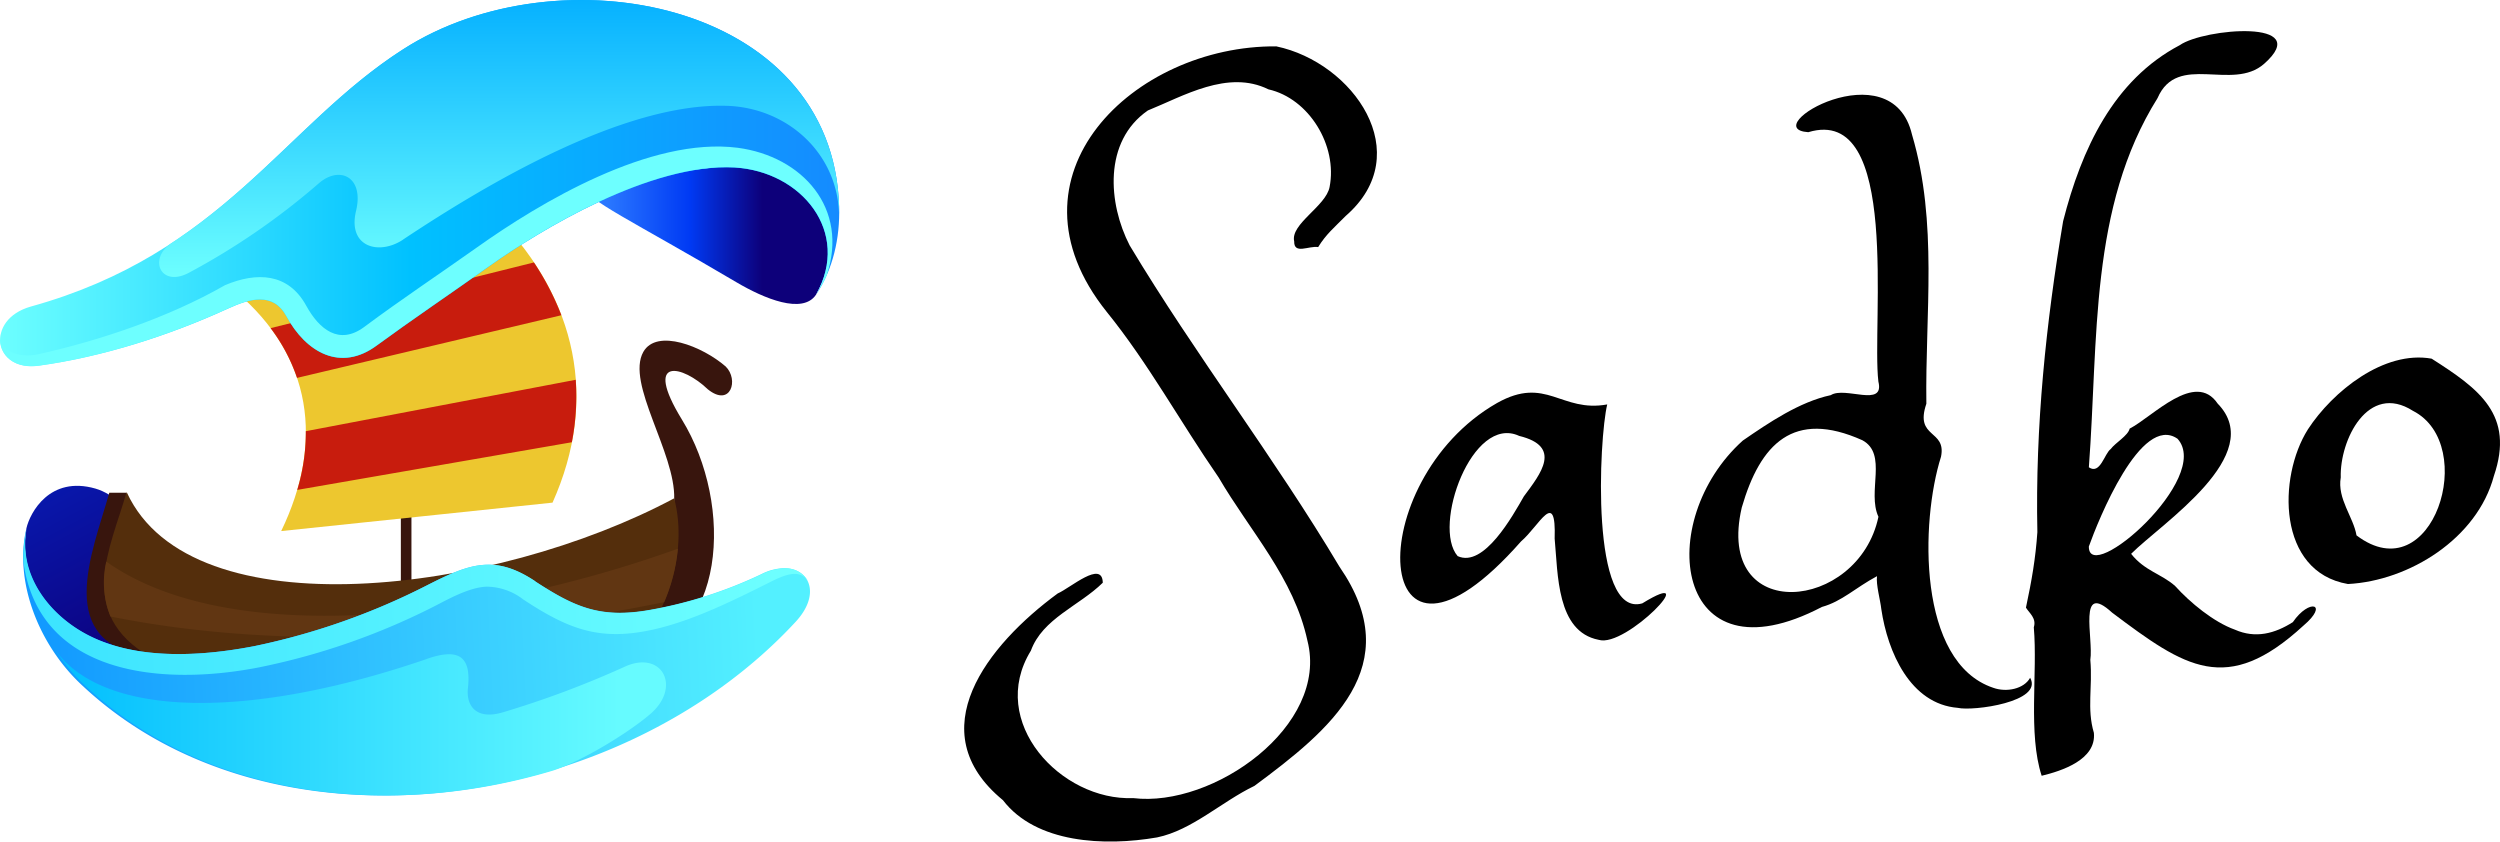 <svg id="Layer_1" data-name="Layer 1" xmlns="http://www.w3.org/2000/svg" viewBox="0 0 1653.92 556.75"><defs><linearGradient id="linear-gradient" x1="45.17" y1="-608.63" x2="107.3" y2="-492.27" gradientTransform="translate(0 922)" gradientUnits="userSpaceOnUse"><stop offset="0" stop-color="#0818ad"/><stop offset="1" stop-color="#0e007b"/></linearGradient><linearGradient id="linear-gradient-2" x1="401.94" y1="-767.58" x2="504.37" y2="-767.58" gradientTransform="translate(0 922)" gradientUnits="userSpaceOnUse"><stop offset="0" stop-color="#2a77ff"/><stop offset=".53" stop-color="#003af4"/><stop offset="1" stop-color="#0d007a"/></linearGradient><linearGradient id="linear-gradient-3" x1=".13" y1="-800.85" x2="555.2" y2="-800.85" gradientTransform="translate(0 922)" gradientUnits="userSpaceOnUse"><stop offset="0" stop-color="#6dffff"/><stop offset=".49" stop-color="#00c1ff"/><stop offset="1" stop-color="#158bff"/></linearGradient><linearGradient id="linear-gradient-4" x1="272788.17" y1="-752.42" x2="470572.33" y2="-752.42" gradientTransform="translate(0 922)" gradientUnits="userSpaceOnUse"><stop offset="0" stop-color="#6dffff"/><stop offset=".49" stop-color="#00c1ff"/><stop offset="1" stop-color="#158bff"/></linearGradient><linearGradient id="linear-gradient-5" x1="330.2" y1="-921.98" x2="330.2" y2="-738.76" gradientTransform="translate(0 922)" gradientUnits="userSpaceOnUse"><stop offset="0" stop-color="#06b1ff"/><stop offset="1" stop-color="#6dffff"/></linearGradient><linearGradient id="linear-gradient-6" x1="502.06" y1="-501.65" x2="15.62" y2="-478.15" gradientTransform="translate(0 922)" gradientUnits="userSpaceOnUse"><stop offset="0" stop-color="#53f0ff"/><stop offset="1" stop-color="#1097ff"/></linearGradient><linearGradient id="linear-gradient-7" x1="515.28" y1="-537.36" x2="-14.61" y2="-521.49" gradientTransform="translate(0 922)" gradientUnits="userSpaceOnUse"><stop offset="0" stop-color="#6dffff"/><stop offset="1" stop-color="#38e1ff"/></linearGradient><linearGradient id="linear-gradient-8" x1="409.7" y1="-443.57" x2="36.97" y2="-443.57" gradientTransform="translate(0 922)" gradientUnits="userSpaceOnUse"><stop offset="0" stop-color="#66fbff"/><stop offset="1" stop-color="#01befe"/></linearGradient><style>.cls-1{fill:#38150d}.cls-1,.cls-4{stroke-width:0}.cls-1{fill-rule:evenodd}.cls-4{fill:#000}</style></defs><path d="M58.44 424.1c30.22 15.17 76.93 19.62 109.63 3.38-40.78-43.38-9.71-22.11-48.98-61.04-9.15 5.01-31.29-36.13-55.95-43.21-30.28-8.7-43.3 16.01-45.64 26.17-5.94 30.72 14.79 61.45 40.94 74.7Z" style="fill:url(#linear-gradient);fill-rule:evenodd;stroke-width:0"/><path class="cls-1" d="M268.69 142.85c.47-.01.93.08 1.36.26s.82.44 1.15.77.59.72.76 1.16c.17.43.25.9.24 1.36v259.69c0 .93-.36 1.83-1.02 2.49-.66.66-1.56 1.03-2.49 1.01-.92-.02-1.8-.4-2.45-1.05a3.584 3.584 0 0 1-1.05-2.45V146.4c.02-1.93 1.57-3.5 3.5-3.55Z"/><path class="cls-1" d="M480.05 242.43c-15.3-13.29-45.52-25.34-54.45-9.62-11.67 20.73 21.37 66.8 20.43 97.28-.04 4.33-.63 8.64-1.75 12.82-23.04 20.17-49.84 40.9-73 60.95l-184 9.74c-34.7-11.75-69.37-23.68-104.03-35.47 0-17.35.26-34.83.38-52.14h-.51c-.78.04-1.57.04-2.35 0h-8.46c-11.2 39.75-37.83 100.05 27.18 108.73h316.28c64.75-9.1 70.14-100.52 35.35-157.15-26.16-42.74.94-35.65 17.1-20.05 15.2 12.27 20.76-6.41 11.83-15.09Z"/><path d="M446.02 329.67c-118.43 63.3-319.31 88.77-362.05-3.76h-.34c-10.09 35.82-34.19 80.01 15.98 108.77h316.28c23.76-25.09 39.92-67.49 30.13-105.01Z" style="fill:#542e0c;fill-rule:evenodd;stroke-width:0"/><path d="M70.34 371.38a60.808 60.808 0 0 0 2.74 36.46c114.59 23.16 246.83 14.92 366.33-9.49 4.86-11.23 7.91-23.16 9.06-35.35-134.8 48.38-297.77 65.56-378.12 8.55v-.17Z" style="fill:#613612;fill-rule:evenodd;stroke-width:0"/><path d="M156.12 192.98c58.01-16.1 115.95-32.18 173.82-48.25 51.29 53.38 66.25 119.37 35.6 187.8-59.84 6.24-119.67 12.61-179.51 18.81 28.3-58.52 20.73-115.4-29.91-158.36Z" style="fill:#edc72f;fill-rule:evenodd;stroke-width:0"/><path d="M353.23 173.62c7.31 10.94 13.4 22.65 18.16 34.92L196.5 250a115.596 115.596 0 0 0-17.48-32.91l174.21-43.47Zm27.65 77.62c.95 13.83.09 27.72-2.56 41.33l-181.69 31.54c3.84-12.59 5.76-25.69 5.68-38.85l178.57-34.02Z" style="fill:#c81c0d;fill-rule:evenodd;stroke-width:0"/><path d="M493.44 107.75c-135.63 20.05-143.5-2.1-6.29 78.95 18.29 10.81 43.96 21.53 52.73 8.21 25.29-44.56-8.93-78.46-46.44-87.16Z" style="fill:url(#linear-gradient-2);fill-rule:evenodd;stroke-width:0"/><path d="M20.34 202.82c-30.53 8.68-24.64 43.45 5.44 39.11 42.3-5.86 86.11-19.93 125.15-37.81 13.8-6.3 29.65-11.32 38.59 5.21 12.85 23.69 35.74 37.17 59.95 19.12 22.23-16.3 48.62-34.12 74.33-52.38 33.73-23.92 106.63-68.25 162.21-65.21 44.27 2.61 77.19 42.61 53.87 84.12 11.12-16.73 15.92-37.38 15.26-58.27C551.22.41 369.16-33.32 266.69 32.61 187.34 83.5 147.45 167.55 20.34 202.82Z" style="fill:url(#linear-gradient-3);fill-rule:evenodd;stroke-width:0"/><path d="M.5 220.39c-2.84 11.94 6.53 24.12 25.28 21.47 42.3-5.86 86.11-19.93 125.15-37.81 13.8-6.3 29.66-11.32 38.59 5.21 12.85 23.69 35.74 37.17 59.95 19.12 22.23-16.3 48.62-34.12 74.34-52.38 33.73-23.92 106.62-68.25 162.21-65.21 44.27 2.61 77.18 42.61 53.87 84.12 2.66-4.01 4.99-8.22 6.98-12.6 15.04-44.56-16.15-78.9-58.86-84.55-57.78-7.39-130.82 36.29-172.68 66.07-24.85 17.62-50.35 34.56-74.56 52.61-16.56 12.16-29.65 1.3-38.15-14.14-11.99-21.94-32.92-22.39-53.66-13.69-38.33 21.96-84.33 36.95-123.19 45.65-13.08 3.07-27.25-1.96-25.28-13.91v.04Z" style="fill:url(#linear-gradient-4);fill-rule:evenodd;stroke-width:0"/><path d="M266.71 158.45c56.88-37.83 146.08-90.2 213.28-88.47 40.33.87 74.78 31.1 75.13 73.26v-6.53C551.23.43 369.17-33.3 266.7 32.63c-56.03 35.86-92.43 88.47-153.93 128.68-14.6 10.44-6.32 28.69 11.78 19.35a465.404 465.404 0 0 0 86.55-59.55c13.8-11.75 29.87-3.91 24.43 18.48-5.67 23.9 15.26 29.55 31.17 18.91v-.05h.01Z" style="fill:url(#linear-gradient-5);fill-rule:evenodd;stroke-width:0"/><path d="M168.07 427.48c-39.28 7.61-79.2 8.21-109.2-6.92-26.37-13.29-47.31-40.43-41.37-71.16-8.25 34.92 7.82 75.99 35.05 102.32 124.42 119.16 355.22 88 473.9-40.43 17.1-18.55 8.89-35.99-8.55-35.39a35.21 35.21 0 0 0-13.98 3.8 287.467 287.467 0 0 1-74.33 23.81c-32.53 5.68-49.41-1.92-75.61-18.98-27.23-18.08-43.94-11.37-72.02 2.95a453.468 453.468 0 0 1-113.82 40h-.07Z" style="fill:url(#linear-gradient-6);fill-rule:evenodd;stroke-width:0"/><path d="M354.12 384.52c-27.23-18.08-43.94-11.37-72.02 2.95a453.468 453.468 0 0 1-113.82 40c-39.28 7.61-79.2 8.21-109.2-6.92-26.37-13.29-47.31-40.43-41.37-71.16a83.565 83.565 0 0 0-2.14 22.95c10.6 74.32 91.46 81.67 155.45 69.24a453.665 453.665 0 0 0 117.83-41.24c9.32-4.87 22.61-12.01 33.38-12.22 8.74.16 17.18 3.16 24.06 8.55 30.43 20 51.29 27.99 87.87 19.36 24.92-5.9 50.48-18.51 73.3-29.92 11.16-5.68 21.37-10.34 27.23-1.5a17.1 17.1 0 0 0-16.67-8.55 35.21 35.21 0 0 0-13.98 3.8 287.467 287.467 0 0 1-74.33 23.81c-32.53 5.68-49.41-1.92-75.61-18.98v-.17h.02Z" style="fill:url(#linear-gradient-7);fill-rule:evenodd;stroke-width:0"/><path d="M282.6 435.87c-117.66 40.43-213.1 38.98-245.63-5.26a118.29 118.29 0 0 0 17.31 21.07c79.41 76.21 202.33 90.95 311.7 58.08 18.59-6.07 49.02-24.4 64.11-37.27 21.16-18.08 7.82-42.74-16.88-31.37a636.194 636.194 0 0 1-79.84 29.92c-18.76 5.9-24.92-4.66-23.85-15.39 2.52-21.88-6.33-26.93-27.01-19.79h.09Z" style="fill:url(#linear-gradient-8);fill-rule:evenodd;stroke-width:0"/><path class="cls-4" d="M886.22 375.03c45.34 65.66-6.25 107.82-56.32 144.88-21.82 10.51-41.27 29.3-64.37 34.09-34.81 6.04-80.14 3.9-102.01-24.62-55.61-45.65-10.17-102.7 36.23-136.77 8.32-3.59 29.51-22.38 29.82-7.1-15.58 15.35-39.82 23.67-47.57 44.96-28.98 47.11 19.9 99.47 67.69 97.53 52.93 6.44 129.72-47.75 115.27-104.13-8.92-41.51-38.07-72.55-58.7-107.94-25.71-37.21-46.58-75.64-74.07-109.6-72.35-90.14 18.1-176.44 112.19-175.66 50.74 10.63 93.47 70.86 45.9 112.19-7.65 7.74-13.04 12.15-18.22 20.6-6.17-1-16.06 5.12-15.86-3.78-2.66-11.53 21.06-23.27 23.42-35.98 5.36-27.35-13.57-58.5-40.45-64.59-26.88-13.28-56.5 4.6-79.76 13.96-29.7 20.58-26.23 61.78-12.08 89.24 43.39 72.35 95.68 140.19 138.89 212.73Zm177.07-107.47c-5.42 22.17-11.37 141.63 23.19 131.61 41.78-25.65-10.76 29.82-28.87 24.11-27.89-5.44-26.86-43.5-29.1-66.97 1.09-33.55-10.01-8.6-22.25 1.89-100.49 114.03-106.7-39.76-15.85-91.58 32.57-18.31 42.3 6.53 72.88.94Zm-58.24 20.83c-31.15-14.53-57.73 59.97-40.71 79.52 17.37 7.97 36.48-26.76 43.8-39.52 11.17-15.03 25.6-32.97-3.08-40Zm290.22 179.91c-31.56-2.51-46.47-37.03-50.66-65.34-.64-6.01-3.59-16.17-2.84-21.78-14.46 7.76-23.14 16.67-36.45 20.36-97.93 51.27-111.45-56.96-52.34-110.06 17.2-11.83 37.44-25.6 58.21-30.06 9.5-6.06 35.81 8.58 31.49-8.99-4.58-38.49 15.19-183.53-46.38-164.97-34.91-2.3 55.21-55.63 68.64 1.67 17.27 58.3 8.66 118.3 9.48 177.98-7.92 23.21 13.39 16.81 9.7 35.03-13.63 42.92-15.72 136.1 34.57 152.9 8.76 3.18 20.36.72 24.38-6.64 8.96 15.96-37.73 22.22-47.8 19.91Zm-52.55-126.41c-7.66-16.49 6.31-41.5-10.65-50.65-45.6-20.44-67.53 2.34-79.77 44.52-18.1 78.06 77.19 68.98 90.42 6.13Z"/><path class="cls-4" d="M1523.93 413.85c-50.87 46.83-78.32 27.72-126.61-8.54-23-21.1-12.24 17.07-14.43 31.24 1.6 18.21-2.41 32.17 2.36 48.29 1.72 17.87-21.51 25.22-34.55 28.39-9.09-27.91-2.59-67.85-5.2-98.22 1.91-6.06-3.01-9.42-5.2-13.02 3.86-18.1 6.35-32.5 7.56-49.94-1.47-70.41 5.79-138.55 17.03-205.7 12.13-47.63 33.32-93.4 77.16-116.46 15.94-11.2 89.41-17.44 55.85 12.3-21.11 18.62-57.31-7.77-70.54 22.71-45.17 72.15-39.09 159.65-45.44 244.25 7.52 5.13 10.3-9.12 14.45-12.08 3.08-4.16 11.48-8.85 12.53-13.5 15.46-8.01 43.36-38.57 58.23-16.57 33.13 33.97-37.32 79.36-57.25 99.39 8.9 11.34 20.31 13.36 29.11 21.3 9.89 10.96 25.54 23.89 39.53 28.87 13.65 6.05 26.5 2.56 38.34-4.97 10.94-15.93 24.09-12.2 7.06 2.26Zm-83.32-123.56c-24.21-16.91-52.57 54.09-58.7 71.26-.33 26.46 81.93-45.34 58.7-71.26Z"/><path class="cls-4" d="M1526.78 284.13c16.47-25.28 50.43-52.51 81.91-46.85 31.44 20.03 55.02 37.11 41.18 77.62-11 41.33-56.01 69.36-96.55 71.47-46.85-8.09-46.41-70.69-26.53-102.24Zm69.59-12.31c-29.84-19.06-48.56 19.42-47.8 44.03-2.45 14.12 8.41 26.24 10.42 38.34 50.44 38.18 81.25-59.98 37.38-82.37Z"/></svg>